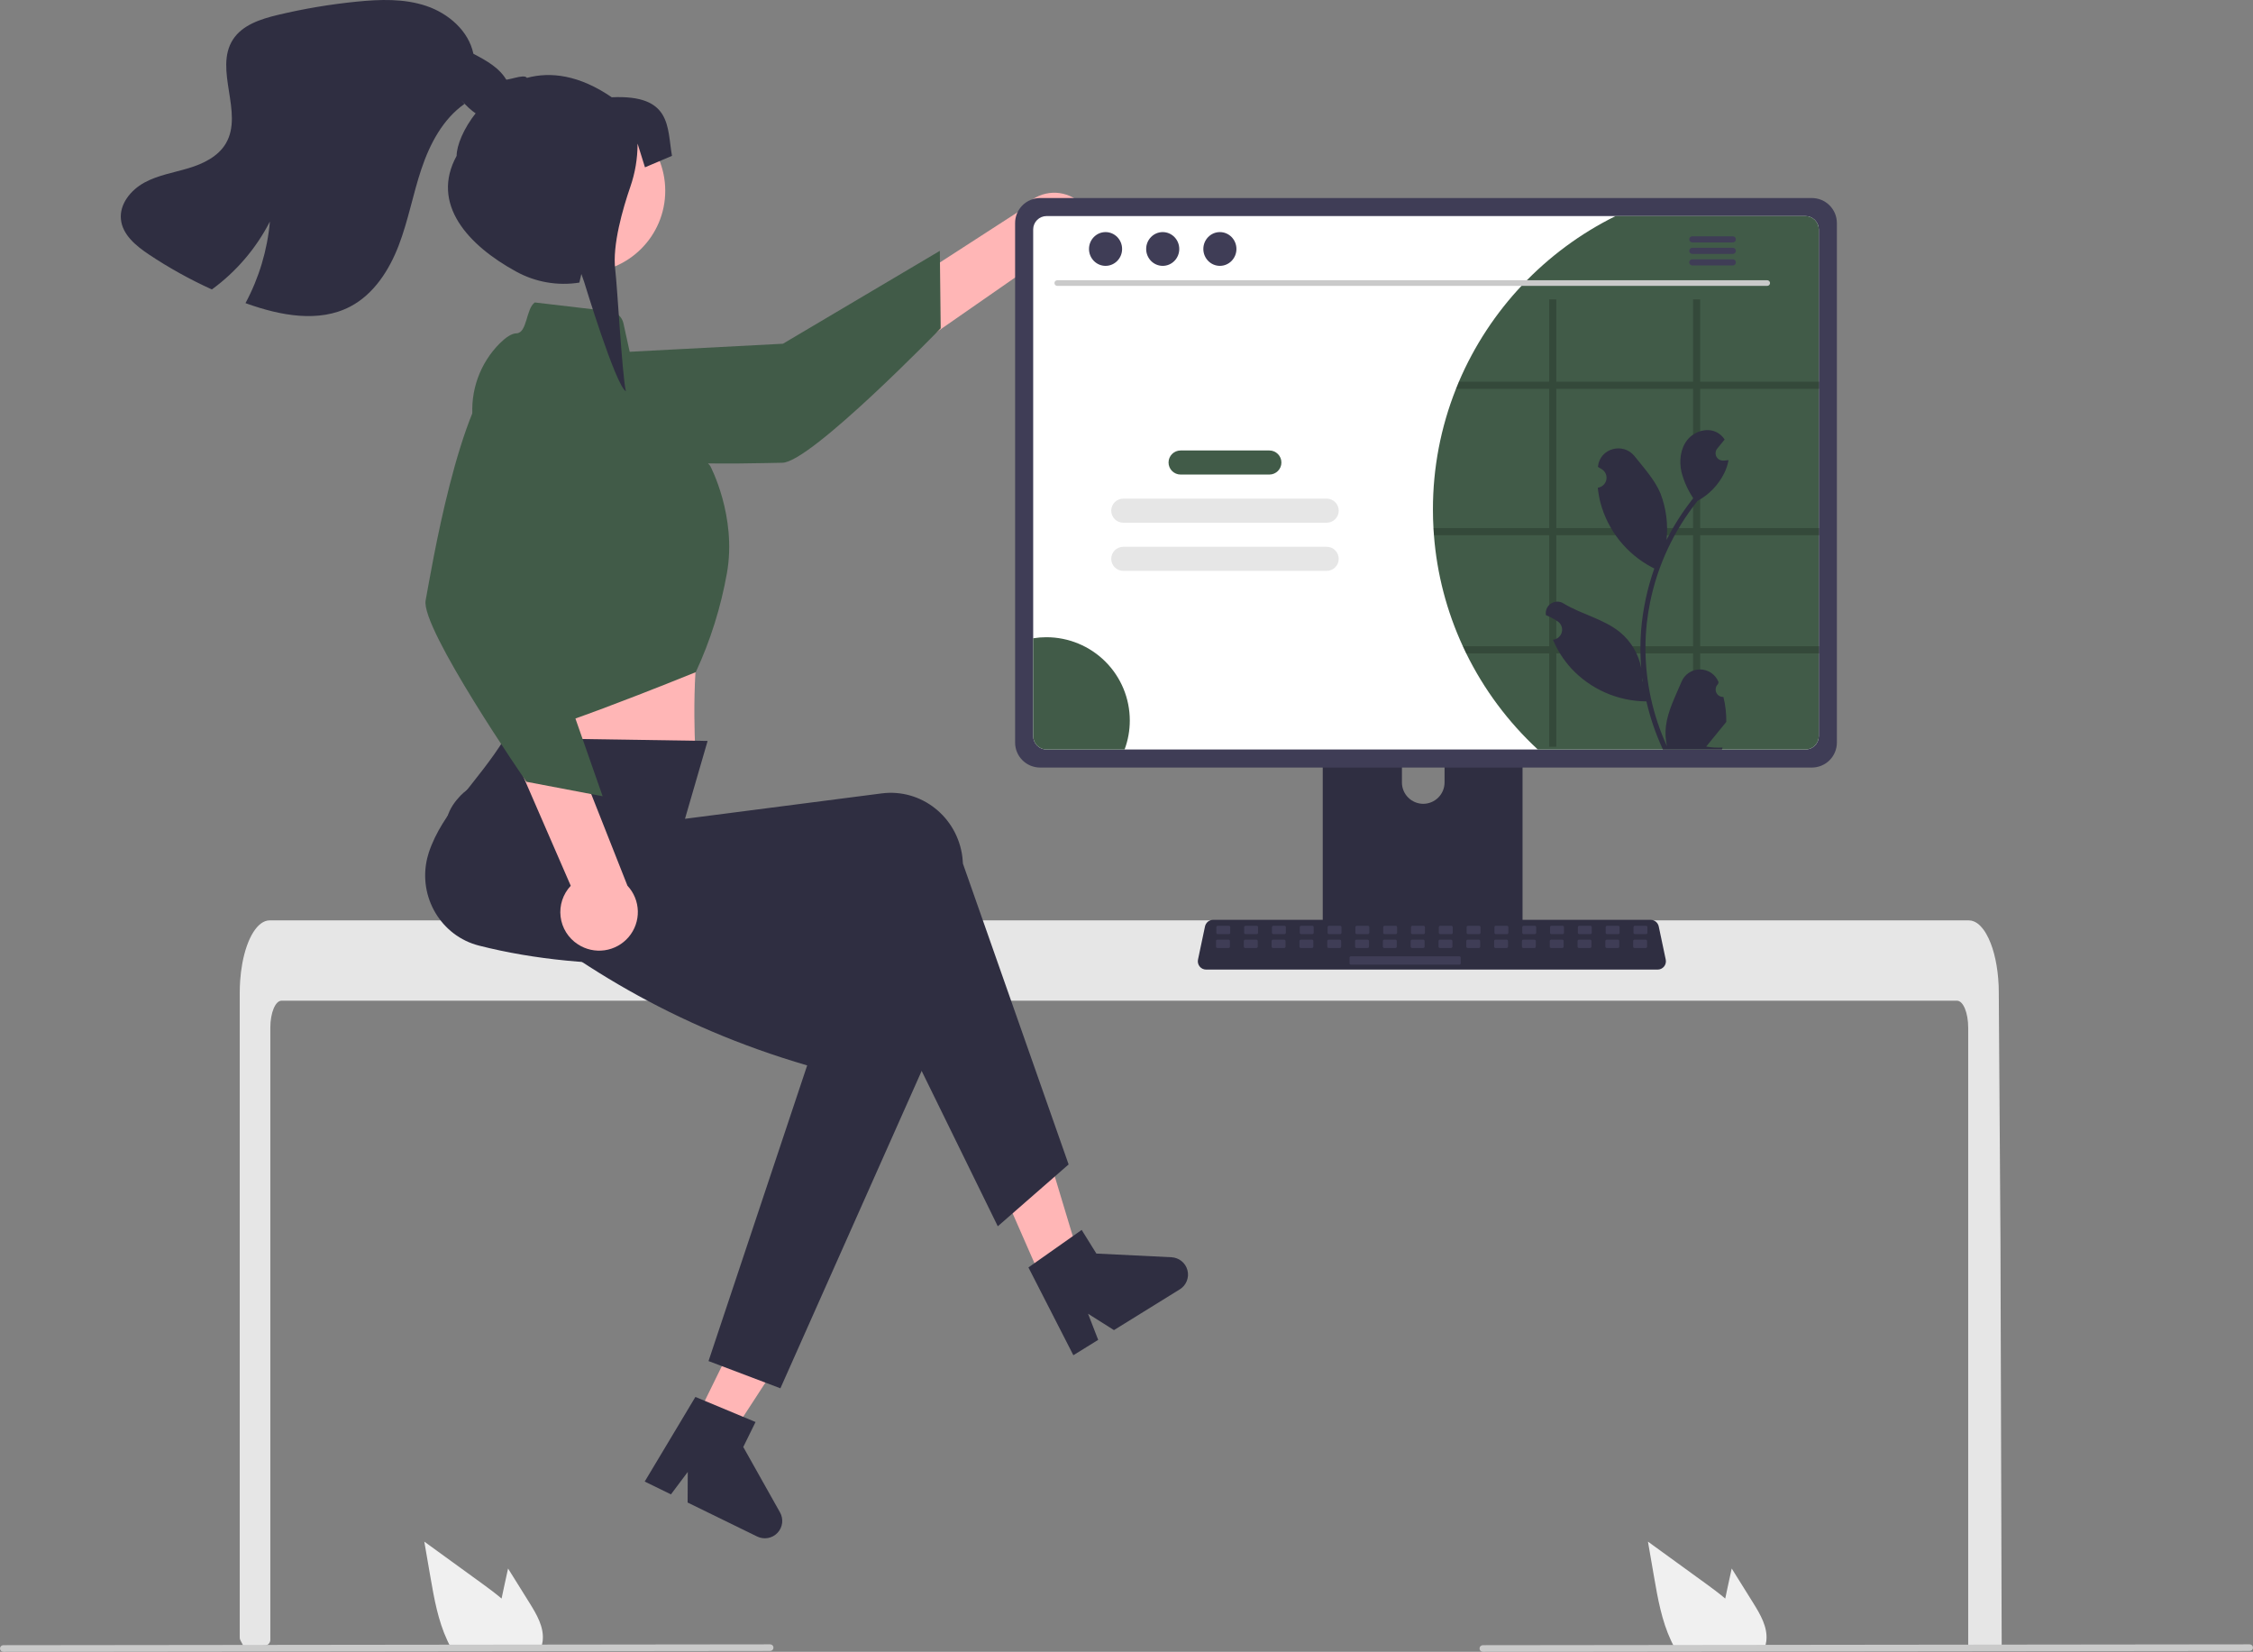 <svg width="296" height="217" viewBox="0 0 296 217" fill="none" xmlns="http://www.w3.org/2000/svg">
<rect x="0" y="0" width="296" height="217" fill="#808080" stroke="none"/>
<g clip-path="url(#clip0_59_607)">
<path d="M138.465 171.78L143.141 169.693L137.284 150.265L130.383 153.346L138.465 171.78Z" fill="#FFB6B6"/>
<path d="M135.116 166.506L142.111 161.578L144.041 164.683L153.906 165.167C154.394 165.191 154.86 165.369 155.239 165.677C155.617 165.984 155.887 166.404 156.009 166.875C156.131 167.346 156.099 167.844 155.918 168.296C155.736 168.748 155.415 169.13 155 169.386L146.352 174.739L142.951 172.59L144.279 176.022L141.018 178.04L135.116 166.506Z" fill="#2F2E41"/>
<path d="M258.583 135.008C258.583 133.054 257.925 131.468 257.118 131.465H36.984C36.173 131.468 35.519 133.054 35.516 135.008V215.439C35.516 215.621 35.448 215.796 35.326 215.93C35.204 216.064 35.036 216.148 34.855 216.166C34.264 216.223 33.673 216.275 33.082 216.324C33.068 216.324 33.053 216.328 33.038 216.328C32.717 216.357 32.395 216.379 32.074 216.404H32.07C31.905 216.099 31.741 215.791 31.58 215.481C31.525 215.376 31.497 215.26 31.497 215.142V130.411C31.497 129.872 31.518 129.329 31.555 128.793C31.607 128.057 31.698 127.324 31.829 126.598C32.446 123.212 33.842 120.919 35.428 120.912H258.671C258.902 120.913 259.131 120.962 259.343 121.054C259.655 121.191 259.936 121.388 260.172 121.633C260.493 121.966 260.767 122.34 260.987 122.745C261.769 124.119 262.328 126.168 262.525 128.552C262.525 128.574 262.529 128.596 262.529 128.618C262.58 129.208 262.606 129.81 262.602 130.411L262.653 138.223L262.686 142.882L262.785 157.5L262.821 162.691L262.982 215.985C262.982 216.178 262.905 216.364 262.768 216.501C262.631 216.637 262.445 216.714 262.251 216.714H259.314C259.12 216.714 258.934 216.637 258.797 216.501C258.66 216.364 258.583 216.178 258.583 215.985V135.008Z" fill="#E6E6E6"/>
<path d="M198.766 84.358H175.046C174.71 84.359 174.389 84.492 174.152 84.729C173.915 84.966 173.782 85.287 173.782 85.622V123.006H200.033V85.622C200.033 85.456 200 85.292 199.936 85.138C199.873 84.985 199.779 84.846 199.662 84.728C199.544 84.611 199.404 84.518 199.251 84.454C199.097 84.391 198.932 84.358 198.766 84.358ZM186.986 105.599C186.244 105.596 185.533 105.3 185.009 104.777C184.484 104.254 184.188 103.545 184.185 102.805V98.493C184.185 97.752 184.481 97.042 185.006 96.519C185.531 95.996 186.243 95.701 186.986 95.701C187.728 95.701 188.44 95.996 188.965 96.519C189.49 97.042 189.786 97.752 189.786 98.493V102.805C189.783 103.545 189.487 104.254 188.962 104.777C188.438 105.3 187.727 105.596 186.986 105.599Z" fill="#2F2E41"/>
<path d="M173.701 121.81V125.417C173.701 125.604 173.776 125.783 173.908 125.915C174.041 126.047 174.22 126.122 174.408 126.122H199.407C199.594 126.121 199.774 126.047 199.906 125.915C200.038 125.783 200.113 125.604 200.114 125.417V121.81H173.701Z" fill="#3F3D56"/>
<path d="M143.225 32.297C142.952 32.983 142.532 33.6 141.994 34.106C141.456 34.613 140.813 34.995 140.111 35.226C139.408 35.458 138.664 35.532 137.929 35.446C137.195 35.359 136.489 35.113 135.86 34.724L102.378 57.995L101.454 48.721L134.374 27.442C135.099 26.431 136.169 25.721 137.383 25.446C138.597 25.17 139.871 25.349 140.962 25.947C142.052 26.546 142.886 27.523 143.303 28.693C143.72 29.863 143.692 31.146 143.225 32.297Z" fill="#FFB6B6"/>
<path d="M68.261 46.97C68.261 46.97 64.636 52.315 70.325 57.044C76.014 61.774 99.073 60.833 102.794 60.792C106.515 60.752 123.588 43.131 123.588 43.131L123.476 32.954L102.863 45.157L68.261 46.97Z" fill="#415B48"/>
<path d="M66.208 82.454L66.574 89.38C66.574 89.38 65.495 95.516 66.382 96.84C67.263 98.157 91.435 100.117 91.435 100.117C91.435 100.117 90.677 89.787 92.044 82.316L66.208 82.454Z" fill="#FFB6B6"/>
<path d="M140.395 152.974L131.09 161.1L112.853 123.888C94.769 126.992 77.708 127.986 62.951 124.232C57.955 122.978 54.901 117.831 56.13 112.735C56.187 112.497 56.254 112.261 56.329 112.028C58.095 106.652 62.718 102.848 66.361 96.935L92.966 97.338L89.994 107.568L115.839 104.231C121.037 103.56 125.784 107.314 126.442 112.615C126.476 112.895 126.499 113.176 126.51 113.458L140.395 152.974Z" fill="#2F2E41"/>
<path d="M76.597 35.844C82.563 35.844 87.4 31.019 87.4 25.066C87.4 19.113 82.563 14.288 76.597 14.288C70.63 14.288 65.793 19.113 65.793 25.066C65.793 31.019 70.63 35.844 76.597 35.844Z" fill="#FFB6B6"/>
<path d="M70.263 39.735L80.169 40.898C80.587 40.947 80.979 41.125 81.29 41.407C81.602 41.688 81.818 42.06 81.907 42.47L83.483 49.662L93.303 61.2C93.303 61.2 96.829 67.796 95.507 75.272C94.711 79.774 93.334 84.154 91.411 88.303C91.411 88.303 67.261 98.157 66.38 96.838C65.498 95.519 65.212 89.526 65.212 89.526L62.105 55.041C61.927 53.224 62.155 51.39 62.771 49.671C63.387 47.952 64.377 46.39 65.669 45.098C66.453 44.329 67.227 43.79 67.857 43.79C69.279 43.742 69.097 40.549 70.263 39.735Z" fill="#415B48"/>
<path d="M91.518 186.23L96.115 188.476L107.181 171.461L100.396 168.146L91.518 186.23Z" fill="#FFB6B6"/>
<path d="M102.53 182.384L93.086 178.807L106.047 139.967C88.439 134.817 75.156 126.52 63.559 116.672C59.625 113.354 56.675 109.092 60.025 105.055C60.182 104.866 60.346 104.684 60.516 104.507C64.473 100.455 74.514 101.234 80.392 97.523L93.539 111.527L92.715 115.278L117.396 123.625C122.36 125.304 124.968 130.758 123.221 135.807C123.129 136.074 123.025 136.336 122.91 136.595L102.53 182.384Z" fill="#2F2E41"/>
<path d="M91.362 183.518L99.263 186.813L97.651 190.095L102.48 198.691C102.719 199.115 102.815 199.605 102.755 200.088C102.695 200.571 102.482 201.022 102.147 201.375C101.812 201.729 101.372 201.966 100.892 202.053C100.412 202.139 99.916 202.071 99.478 201.857L90.339 197.39L90.358 193.374L88.149 196.319L84.703 194.635L91.362 183.518Z" fill="#2F2E41"/>
<path d="M75.911 124.05C75.291 123.648 74.768 123.114 74.377 122.488C73.987 121.861 73.739 121.157 73.65 120.424C73.562 119.692 73.636 118.949 73.866 118.248C74.097 117.547 74.479 116.905 74.985 116.367L58.752 79.016L68.046 79.948L82.434 116.356C83.283 117.265 83.769 118.452 83.799 119.694C83.829 120.936 83.402 122.146 82.598 123.094C81.794 124.042 80.669 124.664 79.437 124.84C78.204 125.016 76.95 124.735 75.911 124.05V124.05Z" fill="#FFB6B6"/>
<path d="M76.34 47.834C76.34 47.834 71.807 43.231 66.033 47.858C60.26 52.485 56.619 75.221 55.922 78.868C55.225 82.515 69.156 102.701 69.156 102.701L79.176 104.607L71.269 82.032L76.34 47.834Z" fill="#415B48"/>
<path d="M238.043 26.016H136.651C135.78 26.017 134.945 26.363 134.329 26.978C133.713 27.593 133.366 28.426 133.365 29.295V97.557C133.365 98.427 133.712 99.26 134.328 99.875C134.944 100.489 135.779 100.835 136.651 100.836H238.043C238.915 100.835 239.75 100.489 240.366 99.875C240.982 99.26 241.329 98.427 241.33 97.557V29.295C241.328 28.426 240.982 27.593 240.366 26.978C239.75 26.363 238.915 26.017 238.043 26.016Z" fill="#3F3D56"/>
<path d="M237.197 28.384H137.498C137.031 28.385 136.584 28.571 136.255 28.9C135.925 29.23 135.74 29.676 135.74 30.141V96.712C135.741 97.177 135.927 97.622 136.256 97.951C136.585 98.28 137.032 98.465 137.498 98.465H237.197C237.663 98.465 238.109 98.28 238.439 97.951C238.768 97.622 238.954 97.177 238.955 96.712V30.141C238.954 29.676 238.769 29.23 238.44 28.9C238.11 28.571 237.664 28.385 237.197 28.384Z" fill="white"/>
<path d="M217.777 127.377H158.462C158.299 127.377 158.139 127.341 157.992 127.271C157.846 127.202 157.717 127.1 157.614 126.974C157.512 126.849 157.439 126.702 157.401 126.544C157.363 126.387 157.36 126.223 157.394 126.064L158.314 121.703C158.367 121.459 158.501 121.24 158.695 121.083C158.89 120.926 159.132 120.84 159.382 120.839H216.857C217.107 120.84 217.349 120.926 217.544 121.083C217.738 121.24 217.872 121.459 217.925 121.703L218.845 126.064C218.879 126.223 218.876 126.387 218.838 126.544C218.8 126.702 218.727 126.849 218.625 126.974C218.522 127.1 218.393 127.202 218.247 127.271C218.1 127.341 217.94 127.377 217.777 127.377H217.777Z" fill="#2F2E41"/>
<path d="M161.452 121.624H159.982C159.883 121.624 159.803 121.704 159.803 121.802V122.54C159.803 122.638 159.883 122.718 159.982 122.718H161.452C161.55 122.718 161.63 122.638 161.63 122.54V121.802C161.63 121.704 161.55 121.624 161.452 121.624Z" fill="#3F3D56"/>
<path d="M165.105 121.624H163.635C163.537 121.624 163.457 121.704 163.457 121.802V122.54C163.457 122.638 163.537 122.718 163.635 122.718H165.105C165.204 122.718 165.284 122.638 165.284 122.54V121.802C165.284 121.704 165.204 121.624 165.105 121.624Z" fill="#3F3D56"/>
<path d="M168.759 121.624H167.289C167.19 121.624 167.111 121.704 167.111 121.802V122.54C167.111 122.638 167.19 122.718 167.289 122.718H168.759C168.858 122.718 168.937 122.638 168.937 122.54V121.802C168.937 121.704 168.858 121.624 168.759 121.624Z" fill="#3F3D56"/>
<path d="M172.413 121.624H170.943C170.844 121.624 170.764 121.704 170.764 121.802V122.54C170.764 122.638 170.844 122.718 170.943 122.718H172.413C172.511 122.718 172.591 122.638 172.591 122.54V121.802C172.591 121.704 172.511 121.624 172.413 121.624Z" fill="#3F3D56"/>
<path d="M176.067 121.624H174.596C174.498 121.624 174.418 121.704 174.418 121.802V122.54C174.418 122.638 174.498 122.718 174.596 122.718H176.067C176.165 122.718 176.245 122.638 176.245 122.54V121.802C176.245 121.704 176.165 121.624 176.067 121.624Z" fill="#3F3D56"/>
<path d="M179.72 121.624H178.25C178.152 121.624 178.072 121.704 178.072 121.802V122.54C178.072 122.638 178.152 122.718 178.25 122.718H179.72C179.819 122.718 179.899 122.638 179.899 122.54V121.802C179.899 121.704 179.819 121.624 179.72 121.624Z" fill="#3F3D56"/>
<path d="M183.374 121.624H181.904C181.805 121.624 181.726 121.704 181.726 121.802V122.54C181.726 122.638 181.805 122.718 181.904 122.718H183.374C183.473 122.718 183.552 122.638 183.552 122.54V121.802C183.552 121.704 183.473 121.624 183.374 121.624Z" fill="#3F3D56"/>
<path d="M187.028 121.624H185.558C185.459 121.624 185.379 121.704 185.379 121.802V122.54C185.379 122.638 185.459 122.718 185.558 122.718H187.028C187.126 122.718 187.206 122.638 187.206 122.54V121.802C187.206 121.704 187.126 121.624 187.028 121.624Z" fill="#3F3D56"/>
<path d="M190.681 121.624H189.211C189.113 121.624 189.033 121.704 189.033 121.802V122.54C189.033 122.638 189.113 122.718 189.211 122.718H190.681C190.78 122.718 190.86 122.638 190.86 122.54V121.802C190.86 121.704 190.78 121.624 190.681 121.624Z" fill="#3F3D56"/>
<path d="M194.335 121.624H192.865C192.767 121.624 192.687 121.704 192.687 121.802V122.54C192.687 122.638 192.767 122.718 192.865 122.718H194.335C194.434 122.718 194.514 122.638 194.514 122.54V121.802C194.514 121.704 194.434 121.624 194.335 121.624Z" fill="#3F3D56"/>
<path d="M197.989 121.624H196.519C196.42 121.624 196.34 121.704 196.34 121.802V122.54C196.34 122.638 196.42 122.718 196.519 122.718H197.989C198.087 122.718 198.167 122.638 198.167 122.54V121.802C198.167 121.704 198.087 121.624 197.989 121.624Z" fill="#3F3D56"/>
<path d="M201.643 121.624H200.173C200.074 121.624 199.994 121.704 199.994 121.802V122.54C199.994 122.638 200.074 122.718 200.173 122.718H201.643C201.741 122.718 201.821 122.638 201.821 122.54V121.802C201.821 121.704 201.741 121.624 201.643 121.624Z" fill="#3F3D56"/>
<path d="M205.296 121.624H203.826C203.728 121.624 203.648 121.704 203.648 121.802V122.54C203.648 122.638 203.728 122.718 203.826 122.718H205.296C205.395 122.718 205.475 122.638 205.475 122.54V121.802C205.475 121.704 205.395 121.624 205.296 121.624Z" fill="#3F3D56"/>
<path d="M208.95 121.624H207.48C207.381 121.624 207.302 121.704 207.302 121.802V122.54C207.302 122.638 207.381 122.718 207.48 122.718H208.95C209.049 122.718 209.128 122.638 209.128 122.54V121.802C209.128 121.704 209.049 121.624 208.95 121.624Z" fill="#3F3D56"/>
<path d="M212.604 121.624H211.134C211.035 121.624 210.955 121.704 210.955 121.802V122.54C210.955 122.638 211.035 122.718 211.134 122.718H212.604C212.702 122.718 212.782 122.638 212.782 122.54V121.802C212.782 121.704 212.702 121.624 212.604 121.624Z" fill="#3F3D56"/>
<path d="M216.258 121.624H214.787C214.689 121.624 214.609 121.704 214.609 121.802V122.54C214.609 122.638 214.689 122.718 214.787 122.718H216.258C216.356 122.718 216.436 122.638 216.436 122.54V121.802C216.436 121.704 216.356 121.624 216.258 121.624Z" fill="#3F3D56"/>
<path d="M161.409 123.447H159.938C159.84 123.447 159.76 123.526 159.76 123.625V124.362C159.76 124.461 159.84 124.54 159.938 124.54H161.409C161.507 124.54 161.587 124.461 161.587 124.362V123.625C161.587 123.526 161.507 123.447 161.409 123.447Z" fill="#3F3D56"/>
<path d="M165.062 123.447H163.592C163.494 123.447 163.414 123.526 163.414 123.625V124.362C163.414 124.461 163.494 124.54 163.592 124.54H165.062C165.161 124.54 165.241 124.461 165.241 124.362V123.625C165.241 123.526 165.161 123.447 165.062 123.447Z" fill="#3F3D56"/>
<path d="M168.716 123.447H167.246C167.147 123.447 167.067 123.526 167.067 123.625V124.362C167.067 124.461 167.147 124.54 167.246 124.54H168.716C168.814 124.54 168.894 124.461 168.894 124.362V123.625C168.894 123.526 168.814 123.447 168.716 123.447Z" fill="#3F3D56"/>
<path d="M172.37 123.447H170.9C170.801 123.447 170.721 123.526 170.721 123.625V124.362C170.721 124.461 170.801 124.54 170.9 124.54H172.37C172.468 124.54 172.548 124.461 172.548 124.362V123.625C172.548 123.526 172.468 123.447 172.37 123.447Z" fill="#3F3D56"/>
<path d="M176.023 123.447H174.553C174.455 123.447 174.375 123.526 174.375 123.625V124.362C174.375 124.461 174.455 124.54 174.553 124.54H176.023C176.122 124.54 176.202 124.461 176.202 124.362V123.625C176.202 123.526 176.122 123.447 176.023 123.447Z" fill="#3F3D56"/>
<path d="M179.677 123.447H178.207C178.108 123.447 178.029 123.526 178.029 123.625V124.362C178.029 124.461 178.108 124.54 178.207 124.54H179.677C179.776 124.54 179.855 124.461 179.855 124.362V123.625C179.855 123.526 179.776 123.447 179.677 123.447Z" fill="#3F3D56"/>
<path d="M183.331 123.447H181.861C181.762 123.447 181.682 123.526 181.682 123.625V124.362C181.682 124.461 181.762 124.54 181.861 124.54H183.331C183.429 124.54 183.509 124.461 183.509 124.362V123.625C183.509 123.526 183.429 123.447 183.331 123.447Z" fill="#3F3D56"/>
<path d="M186.985 123.447H185.514C185.416 123.447 185.336 123.526 185.336 123.625V124.362C185.336 124.461 185.416 124.54 185.514 124.54H186.985C187.083 124.54 187.163 124.461 187.163 124.362V123.625C187.163 123.526 187.083 123.447 186.985 123.447Z" fill="#3F3D56"/>
<path d="M190.638 123.447H189.168C189.07 123.447 188.99 123.526 188.99 123.625V124.362C188.99 124.461 189.07 124.54 189.168 124.54H190.638C190.737 124.54 190.817 124.461 190.817 124.362V123.625C190.817 123.526 190.737 123.447 190.638 123.447Z" fill="#3F3D56"/>
<path d="M194.292 123.447H192.822C192.723 123.447 192.644 123.526 192.644 123.625V124.362C192.644 124.461 192.723 124.54 192.822 124.54H194.292C194.391 124.54 194.47 124.461 194.47 124.362V123.625C194.47 123.526 194.391 123.447 194.292 123.447Z" fill="#3F3D56"/>
<path d="M197.946 123.447H196.476C196.377 123.447 196.297 123.526 196.297 123.625V124.362C196.297 124.461 196.377 124.54 196.476 124.54H197.946C198.044 124.54 198.124 124.461 198.124 124.362V123.625C198.124 123.526 198.044 123.447 197.946 123.447Z" fill="#3F3D56"/>
<path d="M201.599 123.447H200.129C200.031 123.447 199.951 123.526 199.951 123.625V124.362C199.951 124.461 200.031 124.54 200.129 124.54H201.599C201.698 124.54 201.778 124.461 201.778 124.362V123.625C201.778 123.526 201.698 123.447 201.599 123.447Z" fill="#3F3D56"/>
<path d="M205.253 123.447H203.783C203.685 123.447 203.605 123.526 203.605 123.625V124.362C203.605 124.461 203.685 124.54 203.783 124.54H205.253C205.352 124.54 205.432 124.461 205.432 124.362V123.625C205.432 123.526 205.352 123.447 205.253 123.447Z" fill="#3F3D56"/>
<path d="M208.907 123.447H207.437C207.338 123.447 207.258 123.526 207.258 123.625V124.362C207.258 124.461 207.338 124.54 207.437 124.54H208.907C209.005 124.54 209.085 124.461 209.085 124.362V123.625C209.085 123.526 209.005 123.447 208.907 123.447Z" fill="#3F3D56"/>
<path d="M212.561 123.447H211.091C210.992 123.447 210.912 123.526 210.912 123.625V124.362C210.912 124.461 210.992 124.54 211.091 124.54H212.561C212.659 124.54 212.739 124.461 212.739 124.362V123.625C212.739 123.526 212.659 123.447 212.561 123.447Z" fill="#3F3D56"/>
<path d="M216.214 123.447H214.744C214.646 123.447 214.566 123.526 214.566 123.625V124.362C214.566 124.461 214.646 124.54 214.744 124.54H216.214C216.313 124.54 216.393 124.461 216.393 124.362V123.625C216.393 123.526 216.313 123.447 216.214 123.447Z" fill="#3F3D56"/>
<path d="M191.734 125.634H177.476C177.378 125.634 177.298 125.714 177.298 125.812V126.55C177.298 126.648 177.378 126.728 177.476 126.728H191.734C191.833 126.728 191.913 126.648 191.913 126.55V125.812C191.913 125.714 191.833 125.634 191.734 125.634Z" fill="#3F3D56"/>
<path d="M230.331 210.576L227.514 206.06L226.951 208.64C226.852 209.092 226.754 209.552 226.662 210.007C225.862 209.326 225.011 208.695 224.178 208.09C221.62 206.238 219.064 204.384 216.509 202.527L217.309 207.157C217.802 210.007 218.317 212.916 219.538 215.523C219.673 215.818 219.819 216.11 219.976 216.394H231.865C231.961 216.13 232.027 215.856 232.063 215.577C232.066 215.559 232.067 215.541 232.066 215.523C232.253 213.755 231.274 212.089 230.331 210.576Z" fill="#F0F0F0"/>
<path d="M69.567 210.576L66.75 206.06L66.187 208.64C66.088 209.092 65.99 209.552 65.898 210.007C65.098 209.326 64.247 208.695 63.414 208.09C60.856 206.238 58.3 204.384 55.745 202.527L56.545 207.157C57.038 210.007 57.553 212.916 58.774 215.523C58.909 215.818 59.055 216.11 59.212 216.394H71.101C71.197 216.13 71.263 215.856 71.299 215.577C71.302 215.559 71.303 215.541 71.302 215.523C71.489 213.755 70.51 212.089 69.567 210.576Z" fill="#F0F0F0"/>
<path d="M295.565 216.888L194.813 217C194.698 217 194.588 216.954 194.507 216.872C194.425 216.791 194.38 216.681 194.38 216.566C194.38 216.451 194.425 216.341 194.507 216.259C194.588 216.178 194.698 216.132 194.813 216.132L295.565 216.02C295.68 216.02 295.79 216.066 295.872 216.147C295.953 216.229 295.999 216.339 295.999 216.454C295.999 216.569 295.953 216.679 295.872 216.76C295.79 216.842 295.68 216.888 295.565 216.888Z" fill="#CACACA"/>
<path d="M101.187 216.888L0.435 217C0.32 217 0.21 216.954 0.128 216.872C0.047 216.791 0.001 216.681 0.001 216.566C0.001 216.451 0.047 216.341 0.128 216.259C0.21 216.178 0.32 216.132 0.435 216.132L101.187 216.02C101.302 216.02 101.412 216.066 101.493 216.147C101.575 216.229 101.62 216.339 101.62 216.454C101.62 216.569 101.575 216.679 101.493 216.76C101.412 216.842 101.302 216.888 101.187 216.888Z" fill="#CACACA"/>
<path d="M65.172 15.458C63.429 15.976 61.803 14.521 60.59 13.143L61.022 13.653C58.168 15.659 56.462 18.925 55.355 22.231C54.248 25.534 53.63 28.993 52.38 32.248C51.131 35.5 49.114 38.646 46.027 40.268C41.891 42.441 36.823 41.453 32.424 39.885C32.365 39.863 32.311 39.845 32.252 39.823C34.034 36.503 35.125 32.858 35.46 29.106C33.65 32.631 31.041 35.685 27.838 38.026C24.964 36.722 22.2 35.189 19.574 33.44C17.875 32.307 16.084 30.841 15.887 28.811C15.686 26.795 17.195 24.954 18.974 23.984C20.754 23.015 22.8 22.687 24.744 22.103C26.684 21.524 28.664 20.572 29.684 18.823C32.033 14.798 28.08 9.122 30.601 5.2C31.843 3.272 34.254 2.499 36.49 1.963C39.904 1.149 43.368 0.565 46.86 0.217C49.925 -0.089 53.093 -0.202 56.009 0.782C58.924 1.766 61.57 4.052 62.194 7.063C63.897 7.956 65.698 8.944 66.612 10.639C67.525 12.33 67.017 14.911 65.172 15.458Z" fill="#2F2E41"/>
<path d="M62.571 14.78C60.902 16.866 59.993 19.121 59.993 20.472C56.526 26.794 61.484 32.224 67.821 35.683C70.348 37.07 73.266 37.577 76.115 37.126L76.38 35.996L76.739 37.014C76.739 37.014 80.865 50.608 82.225 51.406C81.709 48.986 81.117 37.784 80.83 35.423C80.432 32.209 81.819 27.425 82.82 24.516C83.441 22.723 83.759 20.839 83.762 18.942V18.859L84.737 21.982L88.284 20.472C87.624 16.695 88.284 12.408 80.372 12.78C76.092 9.843 72.324 9.396 69.228 10.229C68.829 9.612 66.525 10.767 65.859 10.442" fill="#2F2E41"/>
<path d="M238.955 30.141V96.712C238.954 97.177 238.768 97.622 238.439 97.951C238.11 98.28 237.663 98.465 237.197 98.465H202.041C198.152 94.867 194.961 90.584 192.629 85.831C192.475 85.525 192.329 85.215 192.19 84.901C190.066 80.301 188.779 75.36 188.391 70.309C188.365 69.999 188.343 69.689 188.328 69.376C188.281 68.574 188.259 67.761 188.259 66.944C188.252 61.514 189.28 56.131 191.288 51.084C191.409 50.77 191.536 50.46 191.668 50.15C195.709 40.677 203.011 32.958 212.257 28.384H237.197C237.664 28.385 238.11 28.571 238.44 28.9C238.769 29.23 238.955 29.676 238.955 30.141Z" fill="#415B48"/>
<path d="M232.185 37.556H138.897C138.8 37.554 138.708 37.514 138.64 37.445C138.572 37.376 138.534 37.283 138.534 37.186C138.534 37.089 138.572 36.996 138.64 36.927C138.708 36.858 138.8 36.818 138.897 36.816H232.185C232.282 36.818 232.375 36.858 232.442 36.927C232.51 36.996 232.548 37.089 232.548 37.186C232.548 37.283 232.51 37.376 232.442 37.445C232.375 37.514 232.282 37.554 232.185 37.556Z" fill="#CACACA"/>
<path d="M145.247 34.926C146.448 34.926 147.422 33.933 147.422 32.709C147.422 31.484 146.448 30.491 145.247 30.491C144.047 30.491 143.073 31.484 143.073 32.709C143.073 33.933 144.047 34.926 145.247 34.926Z" fill="#3F3D56"/>
<path d="M152.758 34.926C153.959 34.926 154.932 33.933 154.932 32.709C154.932 31.484 153.959 30.491 152.758 30.491C151.557 30.491 150.584 31.484 150.584 32.709C150.584 33.933 151.557 34.926 152.758 34.926Z" fill="#3F3D56"/>
<path d="M160.269 34.926C161.469 34.926 162.443 33.933 162.443 32.709C162.443 31.484 161.469 30.491 160.269 30.491C159.068 30.491 158.095 31.484 158.095 32.709C158.095 33.933 159.068 34.926 160.269 34.926Z" fill="#3F3D56"/>
<path d="M227.663 31.041H222.328C222.222 31.043 222.122 31.086 222.048 31.162C221.974 31.237 221.932 31.338 221.932 31.444C221.932 31.549 221.974 31.651 222.048 31.726C222.122 31.802 222.222 31.845 222.328 31.847H227.663C227.769 31.845 227.87 31.802 227.944 31.726C228.018 31.651 228.059 31.549 228.059 31.444C228.059 31.338 228.018 31.237 227.944 31.162C227.87 31.086 227.769 31.043 227.663 31.041Z" fill="#3F3D56"/>
<path d="M227.663 32.554H222.328C222.222 32.556 222.122 32.599 222.048 32.675C221.974 32.75 221.932 32.851 221.932 32.957C221.932 33.062 221.974 33.164 222.048 33.239C222.122 33.314 222.222 33.358 222.328 33.36H227.663C227.769 33.358 227.87 33.314 227.944 33.239C228.018 33.164 228.059 33.062 228.059 32.957C228.059 32.851 228.018 32.75 227.944 32.675C227.87 32.599 227.769 32.556 227.663 32.554Z" fill="#3F3D56"/>
<path d="M227.663 34.065H222.328C222.222 34.067 222.122 34.11 222.048 34.185C221.974 34.261 221.932 34.362 221.932 34.468C221.932 34.573 221.974 34.675 222.048 34.75C222.122 34.825 222.222 34.869 222.328 34.871H227.663C227.769 34.869 227.87 34.825 227.944 34.75C228.018 34.675 228.059 34.573 228.059 34.468C228.059 34.362 228.018 34.261 227.944 34.185C227.87 34.11 227.769 34.067 227.663 34.065Z" fill="#3F3D56"/>
<path d="M166.767 59.179H155.11C154.234 59.179 153.524 59.888 153.524 60.761V60.761C153.524 61.635 154.234 62.343 155.11 62.343H166.767C167.642 62.343 168.352 61.635 168.352 60.761C168.352 59.888 167.642 59.179 166.767 59.179Z" fill="#415B48"/>
<path d="M174.297 65.506H147.579C146.704 65.506 145.994 66.214 145.994 67.088C145.994 67.962 146.704 68.67 147.579 68.67H174.297C175.172 68.67 175.882 67.962 175.882 67.088C175.882 66.214 175.172 65.506 174.297 65.506Z" fill="#E6E6E6"/>
<path d="M174.297 71.833H147.579C146.704 71.833 145.994 72.541 145.994 73.415V73.415C145.994 74.288 146.704 74.996 147.579 74.996H174.297C175.172 74.996 175.882 74.288 175.882 73.415C175.882 72.541 175.172 71.833 174.297 71.833Z" fill="#E6E6E6"/>
<path d="M148.433 94.649C148.436 95.952 148.203 97.245 147.747 98.465H137.498C137.032 98.465 136.585 98.28 136.256 97.951C135.927 97.622 135.741 97.177 135.74 96.712V83.851C136.313 83.759 136.892 83.713 137.472 83.713C138.912 83.713 140.337 83.996 141.667 84.545C142.997 85.095 144.205 85.9 145.223 86.916C146.241 87.931 147.048 89.137 147.599 90.464C148.15 91.79 148.433 93.213 148.433 94.649Z" fill="#415B48"/>
<path opacity="0.2" d="M239.046 51.084V50.15H223.368V39.335H222.436V50.15H204.467V39.335H203.535V50.15H191.668C191.536 50.46 191.409 50.77 191.288 51.084H203.535V69.376H188.328C188.343 69.689 188.365 69.999 188.391 70.309H203.535V84.901H192.19C192.329 85.215 192.475 85.525 192.629 85.831H203.535V98.097H204.467V85.831H222.436V98.097H223.368V85.831H239.046V84.901H223.368V70.309H239.046V69.376H223.368V51.084H239.046ZM222.436 84.901H204.467V70.309H222.436V84.901ZM222.436 69.376H204.467V51.084H222.436V69.376Z" fill="black"/>
<path d="M226.423 91.559C226.223 91.568 226.025 91.516 225.855 91.409C225.686 91.302 225.554 91.146 225.477 90.962C225.4 90.777 225.381 90.574 225.424 90.379C225.466 90.183 225.568 90.006 225.715 89.87L225.782 89.605C225.773 89.584 225.764 89.563 225.755 89.541C225.554 89.067 225.216 88.662 224.785 88.378C224.354 88.094 223.848 87.943 223.331 87.945C222.814 87.947 222.31 88.101 221.88 88.389C221.451 88.676 221.117 89.083 220.919 89.559C220.128 91.46 219.121 93.364 218.873 95.374C218.763 96.262 218.809 97.163 219.009 98.036C217.151 93.992 216.186 89.597 216.18 85.149C216.179 84.033 216.242 82.917 216.366 81.808C216.469 80.899 216.611 79.996 216.794 79.099C217.79 74.235 219.928 69.676 223.033 65.797C224.535 64.979 225.75 63.721 226.515 62.193C226.791 61.643 226.987 61.057 227.095 60.452C226.926 60.474 226.754 60.487 226.584 60.499C226.531 60.501 226.476 60.504 226.423 60.507L226.403 60.508C226.217 60.516 226.032 60.471 225.871 60.377C225.71 60.283 225.58 60.144 225.496 59.978C225.412 59.812 225.378 59.625 225.398 59.44C225.418 59.255 225.491 59.08 225.608 58.935C225.682 58.846 225.755 58.756 225.828 58.666C225.939 58.527 226.053 58.392 226.164 58.253C226.177 58.24 226.189 58.226 226.201 58.211C226.328 58.053 226.456 57.898 226.584 57.74C226.351 57.379 226.037 57.076 225.667 56.855C224.386 56.107 222.619 56.625 221.693 57.782C220.765 58.938 220.59 60.56 220.912 62.004C221.229 63.233 221.754 64.4 222.463 65.453C222.393 65.542 222.321 65.628 222.252 65.716C220.982 67.346 219.875 69.095 218.947 70.94C219.173 68.873 218.903 66.783 218.161 64.84C217.409 63.03 215.999 61.505 214.758 59.94C213.266 58.061 210.209 58.881 209.946 61.264C209.943 61.287 209.941 61.31 209.938 61.333C210.123 61.437 210.303 61.547 210.48 61.664C210.702 61.812 210.874 62.023 210.973 62.27C211.073 62.517 211.095 62.788 211.037 63.048C210.979 63.308 210.844 63.544 210.65 63.727C210.455 63.908 210.21 64.028 209.946 64.068L209.919 64.072C209.985 64.735 210.101 65.393 210.266 66.038C210.746 67.84 211.594 69.524 212.756 70.984C213.919 72.444 215.371 73.648 217.022 74.522C217.13 74.577 217.236 74.633 217.344 74.686C216.412 77.321 215.827 80.067 215.605 82.853C215.479 84.497 215.486 86.148 215.627 87.791L215.618 87.733C215.263 85.906 214.286 84.258 212.853 83.067C210.726 81.323 207.719 80.681 205.424 79.279C205.18 79.123 204.896 79.039 204.606 79.038C204.316 79.038 204.032 79.12 203.788 79.275C203.543 79.43 203.348 79.652 203.225 79.914C203.102 80.176 203.058 80.468 203.096 80.754C203.099 80.775 203.102 80.795 203.105 80.816C203.447 80.955 203.78 81.115 204.103 81.295C204.287 81.399 204.468 81.509 204.644 81.626C204.866 81.774 205.038 81.985 205.137 82.232C205.237 82.479 205.259 82.75 205.201 83.01C205.144 83.27 205.009 83.507 204.814 83.689C204.619 83.871 204.374 83.99 204.11 84.03L204.083 84.034C204.064 84.037 204.047 84.04 204.028 84.043C204.612 85.436 205.433 86.718 206.454 87.833C207.714 89.183 209.238 90.261 210.932 91.002C212.625 91.744 214.453 92.132 216.302 92.144H216.305C216.807 94.32 217.534 96.439 218.475 98.465H226.228C226.256 98.379 226.281 98.291 226.306 98.205C225.588 98.25 224.868 98.207 224.161 98.077C224.736 97.373 225.311 96.663 225.886 95.959C225.899 95.946 225.911 95.932 225.923 95.917C226.214 95.557 226.509 95.199 226.801 94.839L226.801 94.838C226.816 93.734 226.689 92.631 226.423 91.559L226.423 91.559ZM217.544 74.134L217.548 74.128L217.544 74.139V74.134ZM215.827 89.579L215.76 89.43C215.763 89.322 215.763 89.213 215.76 89.103C215.76 89.072 215.755 89.042 215.755 89.011C215.78 89.202 215.802 89.394 215.83 89.585L215.827 89.579Z" fill="#2F2E41"/>
</g>
<defs>
<clipPath id="clip0_59_607">
<rect width="296" height="217" fill="white"/>
</clipPath>
</defs>
</svg>

